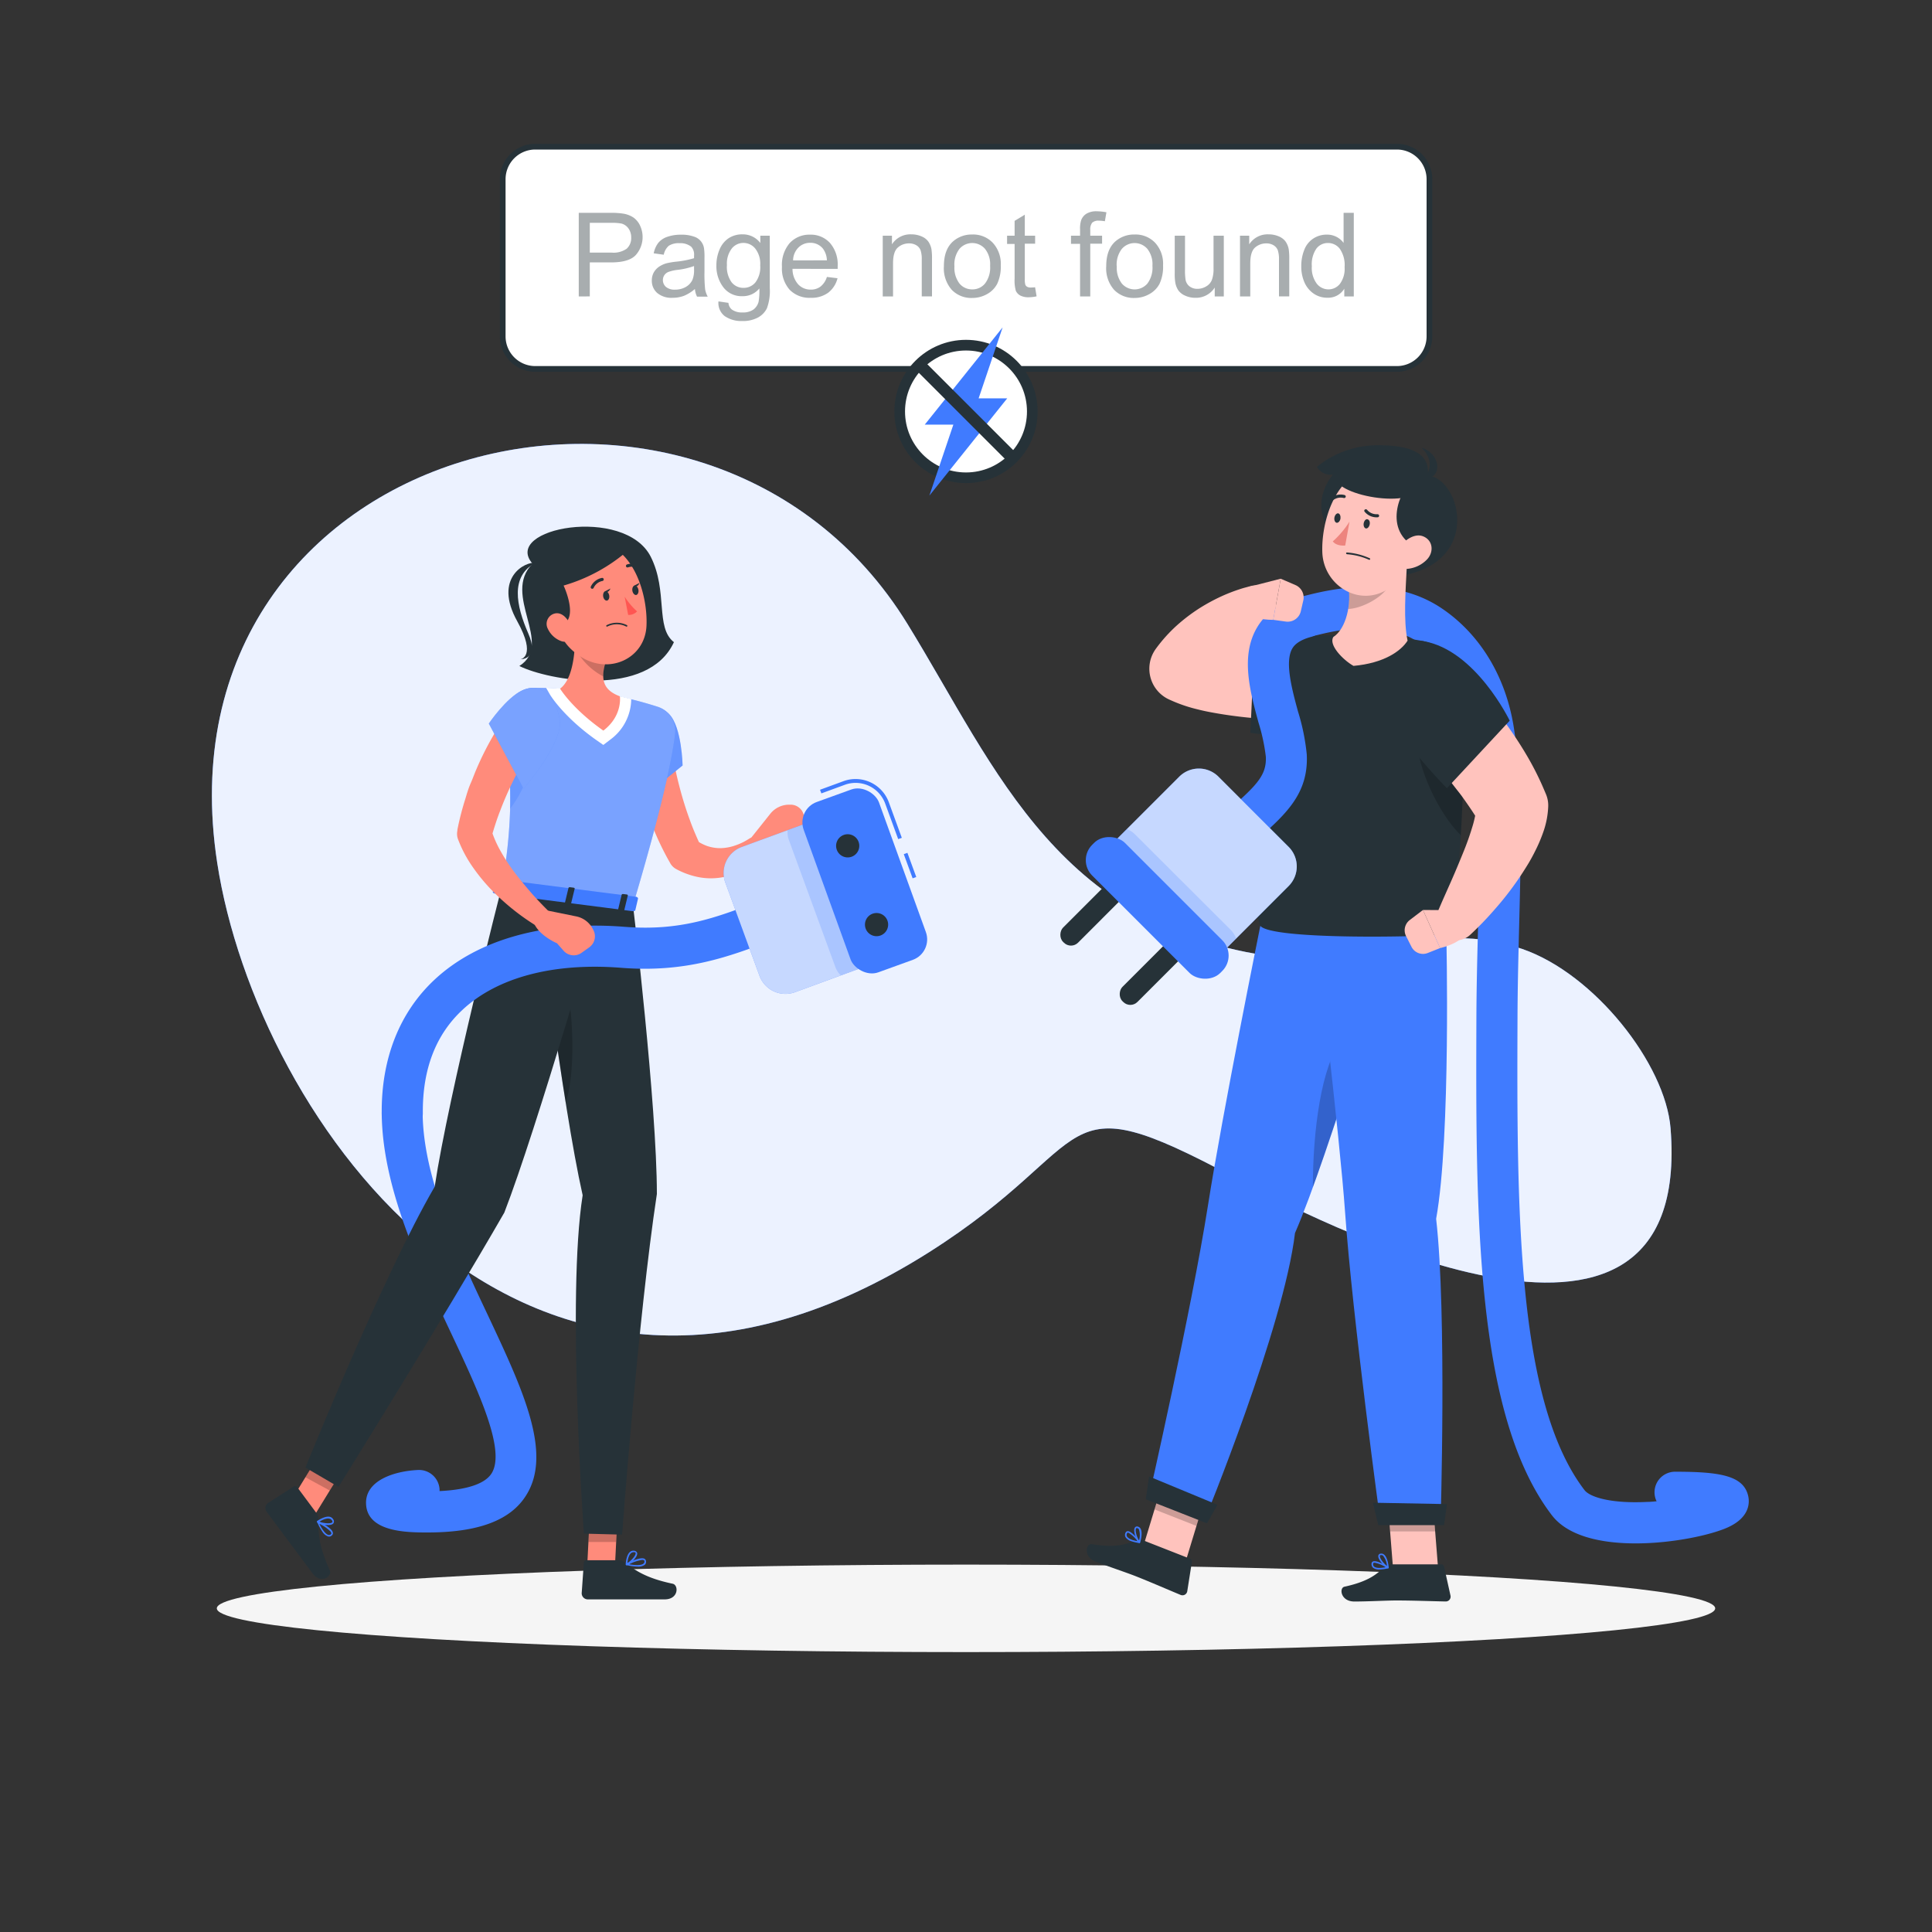 <svg xmlns="http://www.w3.org/2000/svg" viewBox="0 0 500 500"><rect x="0" y="0" width="500" height="500" fill="#333333" stroke="none"/><g id="freepik--background-simple--inject-32"><path d="M432.34,292c-1.33-16.64-19.72-40-38.41-46.42-23.87-8.24-39,4.82-60.85,2.43-59.08-6.47-74.83-48.49-98.25-86.57-51.92-84.4-195.55-48.27-178.61,61.9C66.41,289.59,136.12,390,240.34,324.14c45-28.48,31.34-45,79.12-19.43C338.32,314.79,438.38,367.36,432.34,292Z" style="fill:#407BFF"></path><path d="M432.34,292c-1.33-16.64-19.72-40-38.41-46.42-23.87-8.24-39,4.82-60.85,2.43-59.08-6.47-74.83-48.49-98.25-86.57-51.92-84.4-195.55-48.27-178.61,61.9C66.41,289.59,136.12,390,240.34,324.14c45-28.48,31.34-45,79.12-19.43C338.32,314.79,438.38,367.36,432.34,292Z" style="fill:#fff;opacity:0.9"></path></g><g id="freepik--Shadow--inject-32"><ellipse id="freepik--path--inject-32" cx="250" cy="416.24" rx="193.89" ry="11.32" style="fill:#f5f5f5"></ellipse></g><g id="freepik--character-1--inject-32"><path d="M137.82,145.88c-8.06,8.11,5.64,20.7-3.41,26.48,7.39,3.71,33.29,8.42,40-6.17-4.89-3.8-1.49-13.14-6-22.11C161.66,130.78,129.76,136.67,137.82,145.88Z" style="fill:#263238"></path><path d="M138.55,145.67c-2.51-.42-11,3.8-4.68,15.13,5.09,9.16.85,9.81.85,9.81s5,.14,2-6.67C133.54,156.67,132.05,149.13,138.55,145.67Z" style="fill:#263238"></path><path d="M198,217.61a2.46,2.46,0,0,0-3.3-1l-.59.31c-.19.1-.55.34-.84.51s-.63.36-.95.52a15.54,15.54,0,0,1-1.95.82,12.28,12.28,0,0,1-3.85.73,10.57,10.57,0,0,1-3.55-.57,12.76,12.76,0,0,1-2.09-1c-.86-1.9-1.68-3.82-2.38-5.8-.85-2.31-1.6-4.67-2.26-7.06s-1.24-4.81-1.72-7.24c-.25-1.21-.47-2.43-.67-3.64l-.27-1.81c-.09-.58-.17-1.24-.22-1.7l0-.2a5,5,0,0,0-10,1c.07.85.13,1.5.22,2.21s.19,1.39.29,2.08c.22,1.38.47,2.74.75,4.1a76.87,76.87,0,0,0,2.1,8c.39,1.32.87,2.62,1.32,3.93s1,2.59,1.57,3.86a72.36,72.36,0,0,0,3.71,7.49l.12.22a3.89,3.89,0,0,0,1.55,1.54,20.26,20.26,0,0,0,6.05,2.14,16.83,16.83,0,0,0,6.56-.14,17.3,17.3,0,0,0,8.09-4.39c.37-.34.72-.69,1-1.06s.62-.72,1-1.24A2.46,2.46,0,0,0,198,217.61Z" style="fill:#ff8b7b"></path><path d="M204.65,208.25h-.29a6.23,6.23,0,0,0-5,2.34l-4.83,6.06,0,4.14c3.88,1.54,8.8-2.61,8.8-2.61l2.49-.63a3.49,3.49,0,0,0,2.61-3.88l-.36-2.43A3.48,3.48,0,0,0,204.65,208.25Z" style="fill:#ff8b7b"></path><path d="M173.23,184.88c3.23,3.32,3.43,13.23,3.43,13.23l-12.92,10.4s-5.31-14.7-2.37-19.89C163.86,184.22,169.11,180.65,173.23,184.88Z" style="fill:#407BFF"></path><g style="opacity:0.2"><path d="M173.23,184.88c3.23,3.32,3.43,13.23,3.43,13.23l-12.92,10.4s-5.31-14.7-2.37-19.89C163.86,184.22,169.11,180.65,173.23,184.88Z" style="fill:#fff"></path></g><polygon points="151.85 407.67 158.99 408.45 159.97 389.05 152.83 388.26 151.85 407.67" style="fill:#ff8b7b"></polygon><path d="M160.16,403.79h-8.39a.65.65,0,0,0-.67.61l-.56,7.93a1.59,1.59,0,0,0,1.55,1.59c3.54,0,3.58,0,8,0H172c3.66,0,3.67-3.71,2.09-4.05-7.11-1.5-9.88-3.58-12.39-5.56A2.5,2.5,0,0,0,160.16,403.79Z" style="fill:#263238"></path><polygon points="159.97 389.06 159.46 399.06 152.28 399.06 152.83 388.27 159.97 389.06" style="opacity:0.2"></polygon><path d="M163.82,234.27S170,286,170,309c-4.87,32-9,88.16-9,88.16l-9.88-.26s-4.49-61.16-.33-87.57c-5.33-23.66-11.91-78.26-11.91-78.26Z" style="fill:#263238"></path><path d="M144.77,248.67a29.51,29.51,0,0,0-3.42,1.78c1.36,10.21,3.15,23.06,5.05,34.92C149.64,275.61,147.89,254.15,144.77,248.67Z" style="opacity:0.2"></path><polygon points="74.53 389.66 80.42 393.77 90.58 377.21 84.69 373.1 74.53 389.66" style="fill:#ff8b7b"></polygon><path d="M81.91,391.6l-5-6.73a.64.64,0,0,0-.88-.17l-6.7,4.3a1.58,1.58,0,0,0-.35,2.19c2.09,2.85,2.13,2.87,4.76,6.41,1.63,2.17,4.88,6.54,7.12,9.55s5.17.73,4.49-.75c-3-6.59-3-10-2.94-13.24A2.54,2.54,0,0,0,81.91,391.6Z" style="fill:#263238"></path><polygon points="90.57 377.21 85.34 385.75 79.03 382.31 84.69 373.1 90.57 377.21" style="opacity:0.2"></polygon><path d="M110.66,396.6c-5.11,0-15.75,0-15.93-7.52-.14-5.9,7.16-8.35,13.46-8.65a5.32,5.32,0,0,1,5.57,5.06v.4c7.14-.34,11.76-1.9,13.45-4.56,3.81-6-3.49-21.49-10.54-36.46-8.3-17.61-17.7-37.56-17.88-56.67a5.32,5.32,0,0,1,5.27-5.37h0a5.33,5.33,0,0,1,5.32,5.27c.16,16.78,9,35.61,16.86,52.23,9,19.18,16.85,35.75,9.9,46.7C132.11,393.47,123.76,396.6,110.66,396.6Z" style="fill:#407BFF"></path><path d="M155.91,233.25s-17.06,59.12-25.39,80.56c-16.14,28.06-42.92,71-42.92,71l-8.55-5s20-49.6,33.45-72.7c3.61-24,17.26-77.26,17.26-77.26Z" style="fill:#263238"></path><path d="M83.45,396.43a2.85,2.85,0,0,0,1.48,1.21,1,1,0,0,0,1-.33.7.7,0,0,0,.22-.61c-.12-1.2-3.22-2.76-3.84-3.06a.16.16,0,0,0-.2.07.23.23,0,0,0,0,.25A14.78,14.78,0,0,0,83.45,396.43Zm2.13,0a.83.83,0,0,1,.17.38.24.24,0,0,1-.08.21.69.69,0,0,1-.66.22c-.66-.13-1.53-1.2-2.37-2.89A10.54,10.54,0,0,1,85.58,396.39Z" style="fill:#407BFF"></path><path d="M82.06,394l.06.05c1,.55,3.6,1,4.17.17a.87.87,0,0,0-.05-1c-1-1.77-4,.31-4.13.4a.24.24,0,0,0-.09.2A.33.33,0,0,0,82.06,394Zm3.8-.58a1,1,0,0,1,.08.11c.11.19.13.33.07.41-.33.48-2.25.31-3.37-.13C83.39,393.36,85.14,392.45,85.86,393.42Z" style="fill:#407BFF"></path><path d="M165,405.44a2.89,2.89,0,0,0,1.86-.47,1,1,0,0,0,.31-1,.75.75,0,0,0-.36-.55c-1-.61-4.13.94-4.74,1.26a.17.17,0,0,0-.08.2.27.27,0,0,0,.19.17A13.93,13.93,0,0,0,165,405.44Zm1.24-1.73a.76.76,0,0,1,.41.09c.05,0,.1.07.12.19a.68.68,0,0,1-.22.66c-.49.45-1.87.51-3.73.18A10.42,10.42,0,0,1,166.19,403.71Z" style="fill:#407BFF"></path><path d="M162.18,405.1l.07,0c1-.46,2.95-2.29,2.63-3.24a.87.87,0,0,0-.8-.53c-2-.23-2.14,3.39-2.15,3.54a.24.24,0,0,0,.11.2A.24.24,0,0,0,162.18,405.1Zm1.8-3.4h.14c.21,0,.34.09.37.19.19.55-1.09,2-2.12,2.63C162.46,403.65,162.78,401.7,164,401.7Z" style="fill:#407BFF"></path><path d="M129.76,229.9l34.06,4.36c7.68-25.86,10.21-38.35,10.89-44.36a6.53,6.53,0,0,0-4.52-7c-2-.64-4.58-1.4-7.14-2-.87-.23-1.76-.44-2.63-.64a109.08,109.08,0,0,0-15.46-2c-.77-.07-1.53-.11-2.3-.15-1.51-.08-3-.1-4.36-.1a7.35,7.35,0,0,0-7.33,8c.27,3,.48,5.79.64,8.35.38,6,.5,10.8.41,15A129.36,129.36,0,0,1,129.76,229.9Z" style="fill:#407BFF"></path><g style="opacity:0.3"><path d="M129.76,229.9l34.06,4.36c7.68-25.86,10.21-38.35,10.89-44.36a6.53,6.53,0,0,0-4.52-7c-2-.64-4.58-1.4-7.14-2-.87-.23-1.76-.44-2.63-.64a109.08,109.08,0,0,0-15.46-2c-.77-.07-1.53-.11-2.3-.15-1.51-.08-3-.1-4.36-.1a7.35,7.35,0,0,0-7.33,8c.27,3,.48,5.79.64,8.35.38,6,.5,10.8.41,15A129.36,129.36,0,0,1,129.76,229.9Z" style="fill:#fff"></path></g><path d="M132,209.32c4.5-5.82,6.13-12.48,4.67-16.15l-5.08,1.14C132,200.29,132.11,205.11,132,209.32Z" style="fill:#407BFF;opacity:0.3"></path><path d="M163.05,180.84c-.88-.23-1.76-.44-2.63-.64a110.65,110.65,0,0,0-15.47-2c-.77-.06-1.53-.1-2.29-.14l-1.33-.06,1,1.75c.14.24,3.54,5.8,12,11.78l1.81,1.26,1.74-1.33a13.14,13.14,0,0,0,5.48-10.53Z" style="fill:#fff"></path><path d="M148.71,167.92c-.32,4.21-1.31,8.5-3.76,10.3,0,0,3.12,5.19,11.2,10.86,5.06-3.87,4.27-8.88,4.27-8.88-5.38-2-5-5.73-2.73-11.68l-4.2-2.26A2.75,2.75,0,0,0,148.71,167.92Z" style="fill:#ff8b7b"></path><path d="M153.49,166.26a2.75,2.75,0,0,0-4.73,1.28,17,17,0,0,0,7.35,7.51,18.21,18.21,0,0,1,1.57-6.53Z" style="opacity:0.2"></path><path d="M142.17,154.72c2.09,8.13,2.8,11.61,7.77,15,7.47,5.14,17,.8,17.37-7.78.35-7.73-3.12-19.73-11.8-21.45A11.45,11.45,0,0,0,142.17,154.72Z" style="fill:#ff8b7b"></path><path d="M162.86,142.17a43.9,43.9,0,0,1-17,9.37s6.21,13.21-5.41,9.88c-3.37-11.25,0-17.09,3-19.84C152.69,138.58,159.19,137.58,162.86,142.17Z" style="fill:#263238"></path><path d="M141.78,162.73a6.14,6.14,0,0,0,3.44,3.18c2,.72,3.19-1,2.76-3-.39-1.79-1.91-4.33-4-4.2A2.75,2.75,0,0,0,141.78,162.73Z" style="fill:#ff8b7b"></path><path d="M129.51,227.84l-1.93,2.85c-.15.22.1.5.49.55l35.72,4.58c.31,0,.58-.08.63-.27l.7-3c0-.21-.2-.42-.53-.47l-34.5-4.42A.6.6,0,0,0,129.51,227.84Z" style="fill:#407BFF"></path><path d="M133.64,232.29l-.92-.12c-.18,0-.31-.14-.28-.25l.94-3.91a.33.33,0,0,1,.38-.16l.93.12c.18,0,.31.13.28.25l-.94,3.9C134,232.24,133.83,232.31,133.64,232.29Z" style="fill:#263238"></path><path d="M161.15,235.81l-.92-.11c-.18,0-.31-.14-.28-.26l.94-3.9c0-.11.2-.19.38-.17l.93.12c.18,0,.31.14.28.25l-.94,3.91C161.51,235.76,161.34,235.84,161.15,235.81Z" style="fill:#263238"></path><path d="M147.4,234.05l-.92-.12c-.19,0-.32-.13-.29-.25l.94-3.9c0-.12.2-.19.39-.17l.92.12c.18,0,.31.14.29.25l-.95,3.91C147.76,234,147.58,234.07,147.4,234.05Z" style="fill:#263238"></path><path d="M156.1,154.37c.12.67.58,1.15,1,1.06s.69-.69.56-1.36-.59-1.15-1-1.06S156,153.7,156.1,154.37Z" style="fill:#263238"></path><path d="M163.66,152.92c.13.67.59,1.14,1,1.06s.69-.7.56-1.37-.59-1.14-1-1.06S163.54,152.25,163.66,152.92Z" style="fill:#263238"></path><path d="M164,151.63l1.52-.78S165,152.27,164,151.63Z" style="fill:#263238"></path><path d="M161.66,154.42a18.53,18.53,0,0,0,3.21,3.81,2.91,2.91,0,0,1-2.3.91Z" style="fill:#ff5652"></path><path d="M156.94,161.84a.2.2,0,0,0,.24.31,5.37,5.37,0,0,1,4.88,0,.2.2,0,0,0,.27-.07.21.21,0,0,0-.06-.28,5.78,5.78,0,0,0-5.27,0S157,161.82,156.94,161.84Z" style="fill:#263238"></path><path d="M153.49,152.31a.36.36,0,0,0,.14-.16,3.17,3.17,0,0,1,2.26-1.79.4.4,0,0,0,.35-.45.39.39,0,0,0-.44-.35,4,4,0,0,0-2.89,2.24.4.4,0,0,0,.58.51Z" style="fill:#263238"></path><path d="M165.91,147.24l.05-.05a.4.4,0,0,0-.1-.56,4,4,0,0,0-3.62-.54.41.41,0,0,0-.22.52.4.4,0,0,0,.52.22,3.16,3.16,0,0,1,2.86.46A.39.39,0,0,0,165.91,147.24Z" style="fill:#263238"></path><path d="M156.47,153.08l1.52-.77S157.4,153.72,156.47,153.08Z" style="fill:#263238"></path><path d="M104.11,293.47a5.32,5.32,0,0,1-5.32-5.27c-.14-14.2,4.59-26.19,13.68-34.67,11.19-10.44,28.64-15.29,49.16-13.67,14.39,1.14,23.62-2.36,34.3-6.43,1.76-.66,3.53-1.34,5.35-2a5.32,5.32,0,1,1,3.64,10c-1.77.64-3.49,1.3-5.2,1.95-10.89,4.14-22.14,8.41-38.93,7.09-17.5-1.39-32.08,2.46-41.06,10.84-7,6.48-10.41,15.49-10.3,26.79a5.32,5.32,0,0,1-5.27,5.37Z" style="fill:#407BFF"></path><path d="M191.21,215.28H214a7.17,7.17,0,0,1,7.17,7.17v25.69a7.17,7.17,0,0,1-7.17,7.17H191.21a0,0,0,0,1,0,0v-40A0,0,0,0,1,191.21,215.28Z" transform="translate(480.74 385.31) rotate(159.88)" style="fill:#407BFF"></path><path d="M191.21,215.28H214a7.17,7.17,0,0,1,7.17,7.17v25.69a7.17,7.17,0,0,1-7.17,7.17H191.21a0,0,0,0,1,0,0v-40A0,0,0,0,1,191.21,215.28Z" transform="translate(480.74 385.31) rotate(159.88)" style="fill:#fff;opacity:0.7"></path><path d="M203.84,214.84l9.55-3.49,13.76,37.58-9.55,3.5a5.77,5.77,0,0,1-1.42-2.2l-12-32.79A5.7,5.7,0,0,1,203.84,214.84Z" style="fill:#407BFF;opacity:0.2"></path><rect x="235" y="220.7" width="1" height="6.66" transform="translate(-62.68 94.66) rotate(-20.12)" style="fill:#407BFF"></rect><path d="M232.45,217.16l-3.37-9.22a8.16,8.16,0,0,0-7.65-5.33,8,8,0,0,0-2.78.49l-6.08,2.23-.35-.94,6.09-2.23a9,9,0,0,1,3.12-.55,9.18,9.18,0,0,1,8.59,6l3.37,9.22Z" style="fill:#407BFF"></path><rect x="212.75" y="205.65" width="20.74" height="46.89" rx="5.62" transform="matrix(-0.94, 0.34, -0.34, -0.94, 511.43, 367.47)" style="fill:#407BFF"></rect><path d="M222.2,217.87a3,3,0,1,1-3.84-1.79A3,3,0,0,1,222.2,217.87Z" style="fill:#263238"></path><path d="M229.67,238.26a3,3,0,1,1-3.85-1.79A3,3,0,0,1,229.67,238.26Z" style="fill:#263238"></path><path d="M142,235.85l-.08-.09c-1.56-1.56-3.21-3.26-4.7-5s-2.95-3.48-4.28-5.28a49.41,49.41,0,0,1-3.55-5.51,28.72,28.72,0,0,1-1.93-4.27c.6-2,1.24-4,2-5.92.87-2.31,1.85-4.58,2.92-6.82s2.21-4.44,3.44-6.59c.6-1.08,1.23-2.15,1.88-3.2l1-1.54c.31-.5.68-1,.94-1.43l.11-.16a5,5,0,0,0-8.16-5.77c-.5.68-.88,1.22-1.28,1.81s-.76,1.18-1.14,1.77c-.73,1.18-1.44,2.37-2.12,3.58a79,79,0,0,0-3.67,7.44c-.56,1.26-1,2.55-1.57,3.84s-.95,2.6-1.35,3.94a73.83,73.83,0,0,0-2.09,8.09l0,.23a4,4,0,0,0,.15,2.19,32.78,32.78,0,0,0,3.83,7.24,48.22,48.22,0,0,0,4.94,6,61.7,61.7,0,0,0,5.59,5.05,59.47,59.47,0,0,0,6.17,4.31,2.48,2.48,0,0,0,3-3.9Z" style="fill:#ff8b7b"></path><path d="M153.62,240.82l-.13-.26a6.2,6.2,0,0,0-4.37-3.4l-7.59-1.54-3.71,1.85c.4,4.16,6.34,6.65,6.34,6.65l1.69,1.93a3.5,3.5,0,0,0,4.64.55l2-1.43A3.48,3.48,0,0,0,153.62,240.82Z" style="fill:#ff8b7b"></path><path d="M135.19,178.65c-4.21,1.93-8.69,8.61-8.69,8.61l9,16.85s10.23-11.79,9.37-17.69C144.17,181.41,140.55,176.19,135.19,178.65Z" style="fill:#407BFF"></path><g style="opacity:0.3"><path d="M135.19,178.65c-4.21,1.93-8.69,8.61-8.69,8.61l9,16.85s10.23-11.79,9.37-17.69C144.17,181.41,140.55,176.19,135.19,178.65Z" style="fill:#fff"></path></g></g><g id="freepik--character-2--inject-32"><path d="M423.29,399.43c-8.81,0-17.47-1.81-21.67-7.29-19.88-26-19.7-78.3-19.53-128.91.1-27.25,2.25-53-.78-73-1.78-11.79-8-19.88-14.28-24.06-9.32-6.16-22.12-2.85-27.59-1.44a5.32,5.32,0,1,1-2.66-10.3c6.83-1.77,22.85-5.9,36.11,2.86,8.95,5.91,16.69,16.46,18.94,31.35,3.15,20.8,1,46.93.9,74.59-.17,48.83-.34,99.32,17.34,122.41,1.43,1.86,7,3.53,16.25,3.05.82,0,1.62-.09,2.41-.16a5.22,5.22,0,0,1-.54-2.33,5.32,5.32,0,0,1,5.32-5.32c11.63,0,17.75,1,18.93,6.32.34,1.53.52,5.37-5.1,8C443.14,397.17,433.12,399.43,423.29,399.43Z" style="fill:#407BFF"></path><polygon points="306.87 404.02 296.02 399.75 301.74 380.94 312.6 385.2 306.87 404.02" style="fill:#ffc3bd"></polygon><path d="M295.76,398.6,308,403.4a.75.75,0,0,1,.46.8l-1.2,7.62a1.25,1.25,0,0,1-1.7.95c-3.07-1.27-7.88-3.37-11.77-4.9-2.39-.94-6.94-2.44-10.25-3.74s-2.45-4.74-1-4.5c6.59,1.06,9.11-.07,11.74-1.05A2,2,0,0,1,295.76,398.6Z" style="fill:#263238"></path><polygon points="312.6 385.21 301.74 380.94 298.79 390.64 309.65 394.91 312.6 385.21" style="opacity:0.2"></polygon><path d="M326.17,239.61s-9.82,48.54-13.57,72.48c-4.22,26.83-15.37,75.84-15.37,75.84l14.43,5.67s20.61-50.18,23.48-74.48c8.65-19.75,25.85-77.87,25.85-77.87Z" style="fill:#407BFF"></path><polygon points="296.53 388.01 312.37 394.24 315.08 389.44 297.37 382.1 296.53 388.01" style="fill:#263238"></polygon><path d="M292.65,398.81a2.59,2.59,0,0,1-1.36-1,1.24,1.24,0,0,1,0-1.14.62.62,0,0,1,.52-.4c1.05-.11,3,2.45,3.19,2.75a.2.2,0,0,1,0,.22.2.2,0,0,1-.2.09A10.18,10.18,0,0,1,292.65,398.81Zm-.53-2.09a.5.5,0,0,0-.26-.05c-.06,0-.13,0-.2.17a.8.8,0,0,0,0,.78c.29.53,1.29,1,2.74,1.24A7.86,7.86,0,0,0,292.12,396.72Z" style="fill:#407BFF"></path><path d="M294.78,399.32a.16.16,0,0,1-.08-.06c-.64-.76-1.54-3.11-1-3.92a.66.66,0,0,1,.79-.25,1.1,1.1,0,0,1,.7.55c.62,1.11-.08,3.45-.11,3.55a.21.21,0,0,1-.16.14A.14.14,0,0,1,294.78,399.32Zm-.34-3.82-.08,0c-.26-.06-.32,0-.35.09-.3.48.19,2.18.76,3.11a4.82,4.82,0,0,0,0-2.84A.7.7,0,0,0,294.44,395.5Z" style="fill:#407BFF"></path><path d="M347.34,269c-5.44,6.74-7.59,23.92-7.57,38.24,3.67-10.11,7.88-22.95,11.58-34.61Z" style="opacity:0.2"></path><polygon points="372.17 405.83 360.51 405.83 358.96 386.23 370.62 386.23 372.17 405.83" style="fill:#ffc3bd"></polygon><path d="M359.85,404.85H373a.73.73,0,0,1,.72.58l1.67,7.52a1.25,1.25,0,0,1-1.24,1.51c-3.32-.06-8.55-.26-12.73-.26-2.58,0-7.36.27-10.91.27s-4-3.51-2.57-3.83c6.53-1.43,8.47-3.39,10.55-5.27A2.06,2.06,0,0,1,359.85,404.85Z" style="fill:#263238"></path><polygon points="370.62 386.23 358.95 386.23 359.76 396.34 371.43 396.34 370.62 386.23" style="opacity:0.2"></polygon><path d="M340.29,240.22s6.46,54.09,7.82,73.56c1.89,27.1,9.2,80.6,9.2,80.6h15.5s1.66-54.64-1.14-78.95c3.86-21.21,2.64-73.58,2.64-73.58Z" style="fill:#407BFF"></path><polygon points="356.69 394.71 373.71 394.71 374.48 389.26 355.31 388.9 356.69 394.71" style="fill:#263238"></polygon><path d="M357,406.18a2.58,2.58,0,0,1-1.63-.43,1.25,1.25,0,0,1-.42-1.06.64.64,0,0,1,.35-.57c.94-.48,3.67,1.2,4,1.39a.2.2,0,0,1,.1.2.23.23,0,0,1-.16.17A10,10,0,0,1,357,406.18Zm-1.26-1.75a.53.53,0,0,0-.26.05c-.05,0-.11.08-.12.23a.8.8,0,0,0,.27.73c.46.39,1.57.44,3,.15A8.08,8.08,0,0,0,355.77,404.43Z" style="fill:#407BFF"></path><path d="M359.2,405.88l-.1,0c-.87-.48-2.57-2.33-2.39-3.28a.65.65,0,0,1,.64-.52,1.07,1.07,0,0,1,.85.25c1,.81,1.19,3.25,1.2,3.35a.22.22,0,0,1-.09.19A.23.23,0,0,1,359.2,405.88Zm-1.71-3.43h-.09c-.26,0-.28.16-.29.21-.11.55,1,2,1.84,2.62a4.86,4.86,0,0,0-1-2.66A.75.75,0,0,0,357.49,402.45Z" style="fill:#407BFF"></path><path d="M345.64,165.63h0l-9.34-.12c-3.14,0-6.26-.1-9.35-.15-.94,0-1.86-.06-2.79-.1.06,0,.1-.11.15-.16.66-.7,1.32-1.42,2-2.11q.51-.54,1-1.05c.31-.34.71-.72.92-1l.85-1.08a5.17,5.17,0,0,0-5.42-8.18l-1.85.5c-.57.17-1.14.36-1.71.55-1.12.39-2.22.82-3.31,1.29a49.09,49.09,0,0,0-6.35,3.38,45.63,45.63,0,0,0-5.95,4.53,39.42,39.42,0,0,0-5.31,5.91,9.07,9.07,0,0,0-1,1.72,8.76,8.76,0,0,0,4.52,11.53l.91.4a38.36,38.36,0,0,0,6.36,2.1c1.9.49,3.7.81,5.47,1.11s3.5.54,5.22.75,3.42.37,5.12.51c3.39.3,6.75.45,10.1.55s6.63.1,10.11-.06a10.42,10.42,0,0,0-.34-20.83Z" style="fill:#ffc3bd"></path><path d="M351.08,183.88c-8.07,9.2-27.49,5.76-27.49,5.76l1.07-22.92a101,101,0,0,1,20.26-2.35C356.32,164.35,357.54,176.5,351.08,183.88Z" style="fill:#263238"></path><path d="M329.54,176.83c-.48,3.7-1,8.68-1.31,15.38-4.21,21.3-5.78,36.39-2.06,47.4,2.94,3.63,41.25,2.93,48.14,2.23,4-9.9,4.42-38.32,4.89-62.21a13.77,13.77,0,0,0-11.45-13.82,92.49,92.49,0,0,0-26.12-.88A13.76,13.76,0,0,0,329.54,176.83Z" style="fill:#263238"></path><path d="M366.71,191.37c.13,7.28,5.41,18.91,11.35,24.81.36-6.15.59-12.82.77-19.55Z" style="opacity:0.2"></path><path d="M400.09,205.52l-.34-.8a76,76,0,0,0-4.89-9.67c-1.78-3-3.7-5.83-5.69-8.56s-4.1-5.34-6.26-7.88c-1.1-1.26-2.19-2.52-3.34-3.74l-1.73-1.82L376,171.19a10.42,10.42,0,0,0-15.08,14.37l.3.33,5.87,6.53c2,2.22,3.91,4.48,5.81,6.73.92,1.13,1.87,2.26,2.73,3.41s1.77,2.26,2.63,3.4c1.24,1.73,2.44,3.45,3.51,5.14a25.68,25.68,0,0,1-.62,2.53,72.68,72.68,0,0,1-2.53,7.14c-1,2.47-2.06,5-3.16,7.49s-2.28,5.09-3.33,7.59l-.1.22a5.26,5.26,0,0,0,8.4,5.91,83,83,0,0,0,6.27-6.48q3-3.37,5.63-7.1c.89-1.25,1.74-2.55,2.58-3.9a45.2,45.2,0,0,0,2.39-4.25,39.75,39.75,0,0,0,2.1-4.92,22.39,22.39,0,0,0,1.28-6.71A7.49,7.49,0,0,0,400.09,205.52Z" style="fill:#ffc3bd"></path><path d="M368.43,165.94c13.49,2.31,22.28,20.57,22.28,20.57L374.45,204s-9.37-9.54-15-18.38C353.38,176,358.77,164.3,368.43,165.94Z" style="fill:#263238"></path><path d="M343.79,137.15c-2.26-3.79-3-9,1.14-14.31a4.2,4.2,0,0,1-4.12-2,24.79,24.79,0,0,1,16.09-5.6c12.1,0,13,4.67,12.59,7.86,8.28.53,14.32,22.06-6.67,25.87C350.81,136.32,343.79,137.15,343.79,137.15Z" style="fill:#263238"></path><path d="M368.73,123.49s3.37-3.44-.82-7.6a5.64,5.64,0,0,1,3.94,3.92C372.44,122.23,370.81,124.17,368.73,123.49Z" style="fill:#263238"></path><path d="M364.09,146.34c-.32,6.63-.92,14.17.19,19.46-1.72,2.71-6.12,5.83-14,6.53-2.8-1.59-6.5-5.48-5.21-7.48,3.35-2.15,4.77-8.66,3.81-13.53Z" style="fill:#ffc3bd"></path><path d="M360.25,147.59l-11.39,3.73a17.87,17.87,0,0,1,.05,6.28c3.4-.11,8.11-2.67,9.88-5.07A6.32,6.32,0,0,0,360.25,147.59Z" style="opacity:0.2"></path><path d="M367.41,135.84c-2.11,8.13-2.93,13-7.91,16.41-7.49,5.13-16.91-.62-17.28-9.21-.32-7.74,3.18-19.74,11.88-21.45A11.46,11.46,0,0,1,367.41,135.84Z" style="fill:#ffc3bd"></path><path d="M365.73,124.2c-3.57,2.54-8,13.3,1,17.62C374.81,134.72,372.72,124.2,365.73,124.2Z" style="fill:#263238"></path><path d="M367.79,125.49c1.53-7.08-16.34-10.74-22-2.47C343.87,128,366.71,132.4,367.79,125.49Z" style="fill:#263238"></path><path d="M354.46,144.47h0a17.28,17.28,0,0,0-5.88-1.49.21.21,0,0,0-.21.22.29.29,0,0,0,.27.24,16.75,16.75,0,0,1,5.64,1.42.24.24,0,0,0,.31-.11A.21.21,0,0,0,354.46,144.47Z" style="fill:#263238"></path><path d="M369.36,144.73a8,8,0,0,1-5.56,2.51c-2.8.06-3.51-2.61-2.16-4.89,1.22-2,4.14-4.56,6.68-3.54S371.12,142.82,369.36,144.73Z" style="fill:#ffc3bd"></path><path d="M354.48,135.7c-.13.67-.59,1.15-1,1.06s-.68-.7-.55-1.37.59-1.14,1-1S354.61,135,354.48,135.7Z" style="fill:#263238"></path><path d="M346.91,134.23c-.13.67-.59,1.14-1,1.06s-.69-.7-.56-1.37.59-1.15,1-1.06S347,133.56,346.91,134.23Z" style="fill:#263238"></path><path d="M349.25,135a24.53,24.53,0,0,1-4.32,5.11c1,1.33,3.21,1.07,3.21,1.07Z" style="fill:#ed847e"></path><path d="M353.39,131.81a.43.43,0,0,1,.4.12,3.19,3.19,0,0,0,2.66,1.15.41.41,0,0,1,.46.34.39.39,0,0,1-.34.45,4,4,0,0,1-3.38-1.41.39.39,0,0,1,0-.56A.51.51,0,0,1,353.39,131.81Z" style="fill:#263238"></path><path d="M344.57,129.59a.36.36,0,0,1-.21-.13.4.4,0,0,1,.07-.57,4,4,0,0,1,3.57-.77.41.41,0,0,1,.26.51.43.43,0,0,1-.51.25h0a3.19,3.19,0,0,0-2.83.64A.35.35,0,0,1,344.57,129.59Z" style="fill:#263238"></path><path d="M376.85,235.56l-8.59-.06,4.44,9.86s7.33-1.57,6.93-5.55Z" style="fill:#ffc3bd"></path><path d="M363.89,242.27l1.41,2.78a3.34,3.34,0,0,0,4.21,1.58l3.19-1.27-4.44-9.86-3.41,2.6A3.33,3.33,0,0,0,363.89,242.27Z" style="fill:#ffc3bd"></path><path d="M311.46,228.3a5.33,5.33,0,0,1-3.81-9c3.82-3.94,7.27-7,10.31-9.67,7.34-6.47,9.87-9,9.63-13.85a48.72,48.72,0,0,0-1.9-8.82c-2.19-8.05-4.67-17.16-.42-24.47,2.28-3.93,6.15-6.62,11.51-8a5.32,5.32,0,0,1,2.66,10.3c-3.77,1-4.68,2.53-5,3.05-2,3.45-.07,10.59,1.49,16.32a55.55,55.55,0,0,1,2.26,11.1c.5,10.25-5.55,15.59-13.22,22.35-2.89,2.56-6.18,5.46-9.72,9.1A5.29,5.29,0,0,1,311.46,228.3Z" style="fill:#407BFF"></path><path d="M323.13,151.9l8.32-2.13-1.94,10.64s-7.49.23-8.05-3.72Z" style="fill:#ffc3bd"></path><path d="M337.29,155.41l-.64,2.78a3.49,3.49,0,0,1-3.88,2.67l-3.26-.45,1.94-10.64,3.82,1.65A3.49,3.49,0,0,1,337.29,155.41Z" style="fill:#ffc3bd"></path><rect x="289.06" y="203.83" width="5.5" height="46.89" rx="2.59" transform="translate(246.1 -139.77) rotate(44.99)" style="fill:#263238"></rect><rect x="304.41" y="219.18" width="5.5" height="46.89" rx="2.59" transform="translate(261.53 -146.14) rotate(45)" style="fill:#263238"></rect><path d="M293.18,203h29.39a7.17,7.17,0,0,1,7.17,7.17v25.69a7.17,7.17,0,0,1-7.17,7.17H293.18a0,0,0,0,1,0,0V203a0,0,0,0,1,0,0Z" transform="translate(-66.44 285.55) rotate(-45)" style="fill:#407BFF"></path><path d="M293.18,203h29.39a7.17,7.17,0,0,1,7.17,7.17v25.69a7.17,7.17,0,0,1-7.17,7.17H293.18a0,0,0,0,1,0,0V203a0,0,0,0,1,0,0Z" transform="translate(-66.44 285.55) rotate(-45)" style="fill:#fff;opacity:0.7"></path><path d="M291.58,214.56l-7.2,7.19,28.31,28.31,7.19-7.2a5.74,5.74,0,0,0-1.39-2.22L293.8,216A5.74,5.74,0,0,0,291.58,214.56Z" style="fill:#407BFF;opacity:0.2"></path><rect x="293.5" y="211.51" width="11.97" height="46.89" rx="5.62" transform="translate(-78.42 280.59) rotate(-45)" style="fill:#407BFF"></rect></g><g id="freepik--page-not-found--inject-32"><rect x="130.06" y="37.96" width="239.88" height="57.52" rx="8.42" style="fill:#fff"></rect><path d="M361.52,96.22h-223a9.17,9.17,0,0,1-9.16-9.16V46.38a9.17,9.17,0,0,1,9.16-9.16h223a9.17,9.17,0,0,1,9.16,9.16V87.06A9.17,9.17,0,0,1,361.52,96.22Zm-223-57.52a7.69,7.69,0,0,0-7.68,7.68V87.06a7.69,7.69,0,0,0,7.68,7.68h223a7.69,7.69,0,0,0,7.68-7.68V46.38a7.69,7.69,0,0,0-7.68-7.68Z" style="fill:#263238"></path><g style="opacity:0.4"><path d="M149.78,76.72V55.08h8.16a20.86,20.86,0,0,1,3.3.2,6.68,6.68,0,0,1,2.67,1,5.28,5.28,0,0,1,1.73,2.09,7,7,0,0,1-1.1,7.63q-1.75,1.9-6.34,1.91h-5.56v8.8Zm2.86-11.35h5.6a5.92,5.92,0,0,0,3.94-1,3.66,3.66,0,0,0,1.17-2.9,3.91,3.91,0,0,0-.69-2.33,3.26,3.26,0,0,0-1.81-1.28,12.77,12.77,0,0,0-2.67-.19h-5.54Z" style="fill:#263238"></path><path d="M179.84,74.79A10.24,10.24,0,0,1,177,76.56a8.32,8.32,0,0,1-2.93.51,5.73,5.73,0,0,1-4-1.26,4.16,4.16,0,0,1-1.38-3.22,4.31,4.31,0,0,1,.52-2.11A4.5,4.5,0,0,1,170.6,69a6.72,6.72,0,0,1,1.92-.87,20.59,20.59,0,0,1,2.36-.4,24.45,24.45,0,0,0,4.74-.91c0-.36,0-.6,0-.69a2.93,2.93,0,0,0-.75-2.29,4.46,4.46,0,0,0-3-.9,4.77,4.77,0,0,0-2.77.65,4.1,4.1,0,0,0-1.32,2.33l-2.6-.36a6.48,6.48,0,0,1,1.17-2.69,5.12,5.12,0,0,1,2.35-1.58,10.44,10.44,0,0,1,3.56-.55,9.33,9.33,0,0,1,3.26.47,3.74,3.74,0,0,1,2.67,3,14.87,14.87,0,0,1,.13,2.45v3.54a38.39,38.39,0,0,0,.17,4.69,6.23,6.23,0,0,0,.67,1.88h-2.77A5.59,5.59,0,0,1,179.84,74.79Zm-.22-5.94a18.94,18.94,0,0,1-4.34,1,9.8,9.8,0,0,0-2.32.54,2.29,2.29,0,0,0-1.05.86,2.34,2.34,0,0,0,.44,3,3.41,3.41,0,0,0,2.35.71,5.47,5.47,0,0,0,2.73-.67,4.16,4.16,0,0,0,1.76-1.84,6.47,6.47,0,0,0,.43-2.65Z" style="fill:#263238"></path><path d="M185.94,78l2.58.38a2.46,2.46,0,0,0,.9,1.74,4.37,4.37,0,0,0,2.7.74,4.69,4.69,0,0,0,2.85-.74,3.65,3.65,0,0,0,1.36-2.06,16.84,16.84,0,0,0,.19-3.41,5.46,5.46,0,0,1-4.34,2,5.91,5.91,0,0,1-5-2.33,9,9,0,0,1-1.78-5.6,10.3,10.3,0,0,1,.82-4.14,6.5,6.5,0,0,1,2.35-2.93,6.36,6.36,0,0,1,3.63-1,5.63,5.63,0,0,1,4.57,2.24V61h2.45V74.59a13,13,0,0,1-.74,5.19,5.48,5.48,0,0,1-2.37,2.42,8.15,8.15,0,0,1-4,.88,7.53,7.53,0,0,1-4.54-1.26A4.26,4.26,0,0,1,185.94,78Zm2.19-9.42a6.76,6.76,0,0,0,1.23,4.5,3.88,3.88,0,0,0,3.07,1.42,3.93,3.93,0,0,0,3.07-1.41,6.55,6.55,0,0,0,1.24-4.42,6.37,6.37,0,0,0-1.28-4.34,3.91,3.91,0,0,0-3.07-1.46,3.82,3.82,0,0,0-3,1.44A6.36,6.36,0,0,0,188.13,68.6Z" style="fill:#263238"></path><path d="M214,71.67l2.75.34a6.79,6.79,0,0,1-2.41,3.74,7.27,7.27,0,0,1-4.49,1.32A7.16,7.16,0,0,1,204.37,75a8.28,8.28,0,0,1-2-5.95,8.67,8.67,0,0,1,2-6.14,6.91,6.91,0,0,1,5.28-2.18,6.69,6.69,0,0,1,5.14,2.14,8.48,8.48,0,0,1,2,6c0,.16,0,.4,0,.71H205.1a6,6,0,0,0,1.46,4,4.36,4.36,0,0,0,3.28,1.37,4.08,4.08,0,0,0,2.49-.77A5.06,5.06,0,0,0,214,71.67Zm-8.72-4.29H214a5.34,5.34,0,0,0-1-3,4.08,4.08,0,0,0-3.3-1.54,4.19,4.19,0,0,0-3.07,1.23A4.76,4.76,0,0,0,205.25,67.38Z" style="fill:#263238"></path><path d="M228.45,76.72V61h2.39v2.23a5.65,5.65,0,0,1,5-2.58,6.53,6.53,0,0,1,2.61.51,4.1,4.1,0,0,1,1.78,1.33,5.24,5.24,0,0,1,.83,2,16.37,16.37,0,0,1,.14,2.58v9.64h-2.65V67.18a7.37,7.37,0,0,0-.31-2.43,2.62,2.62,0,0,0-1.1-1.28,3.53,3.53,0,0,0-1.86-.48,4.3,4.3,0,0,0-2.93,1.08c-.82.72-1.23,2.08-1.23,4.09v8.56Z" style="fill:#263238"></path><path d="M244.28,68.88q0-4.35,2.42-6.45a7.3,7.3,0,0,1,4.93-1.74,7,7,0,0,1,5.28,2.12A8,8,0,0,1,259,68.66a10.44,10.44,0,0,1-.91,4.76,6.46,6.46,0,0,1-2.64,2.69,7.71,7.71,0,0,1-3.79,1A7,7,0,0,1,246.31,75,8.42,8.42,0,0,1,244.28,68.88Zm2.73,0a6.71,6.71,0,0,0,1.31,4.51,4.22,4.22,0,0,0,3.31,1.5,4.16,4.16,0,0,0,3.29-1.51,6.8,6.8,0,0,0,1.32-4.59,6.4,6.4,0,0,0-1.33-4.4,4.38,4.38,0,0,0-6.59,0A6.66,6.66,0,0,0,247,68.88Z" style="fill:#263238"></path><path d="M267.88,74.34l.39,2.35a9.75,9.75,0,0,1-2,.24,4.59,4.59,0,0,1-2.24-.46,2.66,2.66,0,0,1-1.13-1.2,9.8,9.8,0,0,1-.32-3.14v-9h-1.95V61h1.95V57.16l2.64-1.6V61h2.67v2.07h-2.67v9.17a4.79,4.79,0,0,0,.14,1.46,1.13,1.13,0,0,0,.46.51,1.73,1.73,0,0,0,.91.2A8.62,8.62,0,0,0,267.88,74.34Z" style="fill:#263238"></path><path d="M279.52,76.72V63.11h-2.35V61h2.35V59.37A7.18,7.18,0,0,1,279.8,57a3.35,3.35,0,0,1,1.35-1.68,4.85,4.85,0,0,1,2.71-.64,13.59,13.59,0,0,1,2.48.26l-.4,2.32a8.76,8.76,0,0,0-1.57-.15,2.36,2.36,0,0,0-1.71.52,2.83,2.83,0,0,0-.5,1.93V61h3.06v2.07h-3.06V76.72Z" style="fill:#263238"></path><path d="M286.29,68.88q0-4.35,2.42-6.45a7.33,7.33,0,0,1,4.94-1.74,7,7,0,0,1,5.28,2.12A8,8,0,0,1,301,68.66a10.45,10.45,0,0,1-.9,4.76,6.42,6.42,0,0,1-2.65,2.69,7.67,7.67,0,0,1-3.78,1A7.06,7.06,0,0,1,288.32,75,8.42,8.42,0,0,1,286.29,68.88Zm2.74,0a6.65,6.65,0,0,0,1.31,4.51,4.37,4.37,0,0,0,6.6,0,6.85,6.85,0,0,0,1.31-4.59,6.45,6.45,0,0,0-1.32-4.4,4.38,4.38,0,0,0-6.59,0A6.61,6.61,0,0,0,289,68.88Z" style="fill:#263238"></path><path d="M314.37,76.72v-2.3a5.73,5.73,0,0,1-5,2.65,6.22,6.22,0,0,1-2.59-.53A4.25,4.25,0,0,1,305,75.21a5.09,5.09,0,0,1-.82-2,13.46,13.46,0,0,1-.16-2.48V61h2.66v8.7a15.3,15.3,0,0,0,.16,2.8,2.8,2.8,0,0,0,1.06,1.65,3.28,3.28,0,0,0,2,.6,4.35,4.35,0,0,0,2.24-.62,3.4,3.4,0,0,0,1.49-1.67,8.36,8.36,0,0,0,.43-3.06V61h2.66V76.72Z" style="fill:#263238"></path><path d="M320.91,76.72V61h2.39v2.23a5.65,5.65,0,0,1,5-2.58,6.53,6.53,0,0,1,2.61.51,4.1,4.1,0,0,1,1.78,1.33,5.24,5.24,0,0,1,.83,2,16.37,16.37,0,0,1,.14,2.58v9.64H331V67.18a7.37,7.37,0,0,0-.31-2.43,2.62,2.62,0,0,0-1.1-1.28,3.53,3.53,0,0,0-1.86-.48,4.32,4.32,0,0,0-2.93,1.08c-.82.72-1.23,2.08-1.23,4.09v8.56Z" style="fill:#263238"></path><path d="M347.9,76.72v-2a4.87,4.87,0,0,1-4.39,2.33,6.12,6.12,0,0,1-3.44-1,6.81,6.81,0,0,1-2.44-2.89,10,10,0,0,1-.86-4.25,11.15,11.15,0,0,1,.78-4.26,6.06,6.06,0,0,1,2.35-2.93,6.26,6.26,0,0,1,3.5-1,5.21,5.21,0,0,1,2.52.6,5.12,5.12,0,0,1,1.8,1.55V55.08h2.64V76.72Zm-8.4-7.82a6.81,6.81,0,0,0,1.27,4.5,3.84,3.84,0,0,0,3,1.49,3.78,3.78,0,0,0,3-1.43,6.55,6.55,0,0,0,1.21-4.34,7.37,7.37,0,0,0-1.24-4.73,3.8,3.8,0,0,0-3.05-1.5,3.69,3.69,0,0,0-3,1.44A7.12,7.12,0,0,0,339.5,68.9Z" style="fill:#263238"></path></g><circle cx="250" cy="106.49" r="18.54" style="fill:#263238"></circle><circle cx="250" cy="106.49" r="15.78" style="fill:#fff"></circle><polygon points="260.67 103.09 253.27 103.09 259.48 84.72 239.33 109.89 246.73 109.89 240.52 128.26 260.67 103.09" style="fill:#407BFF"></polygon><rect x="248.44" y="88.95" width="3.12" height="35.09" transform="translate(502.08 5.01) rotate(135)" style="fill:#263238"></rect></g></svg>